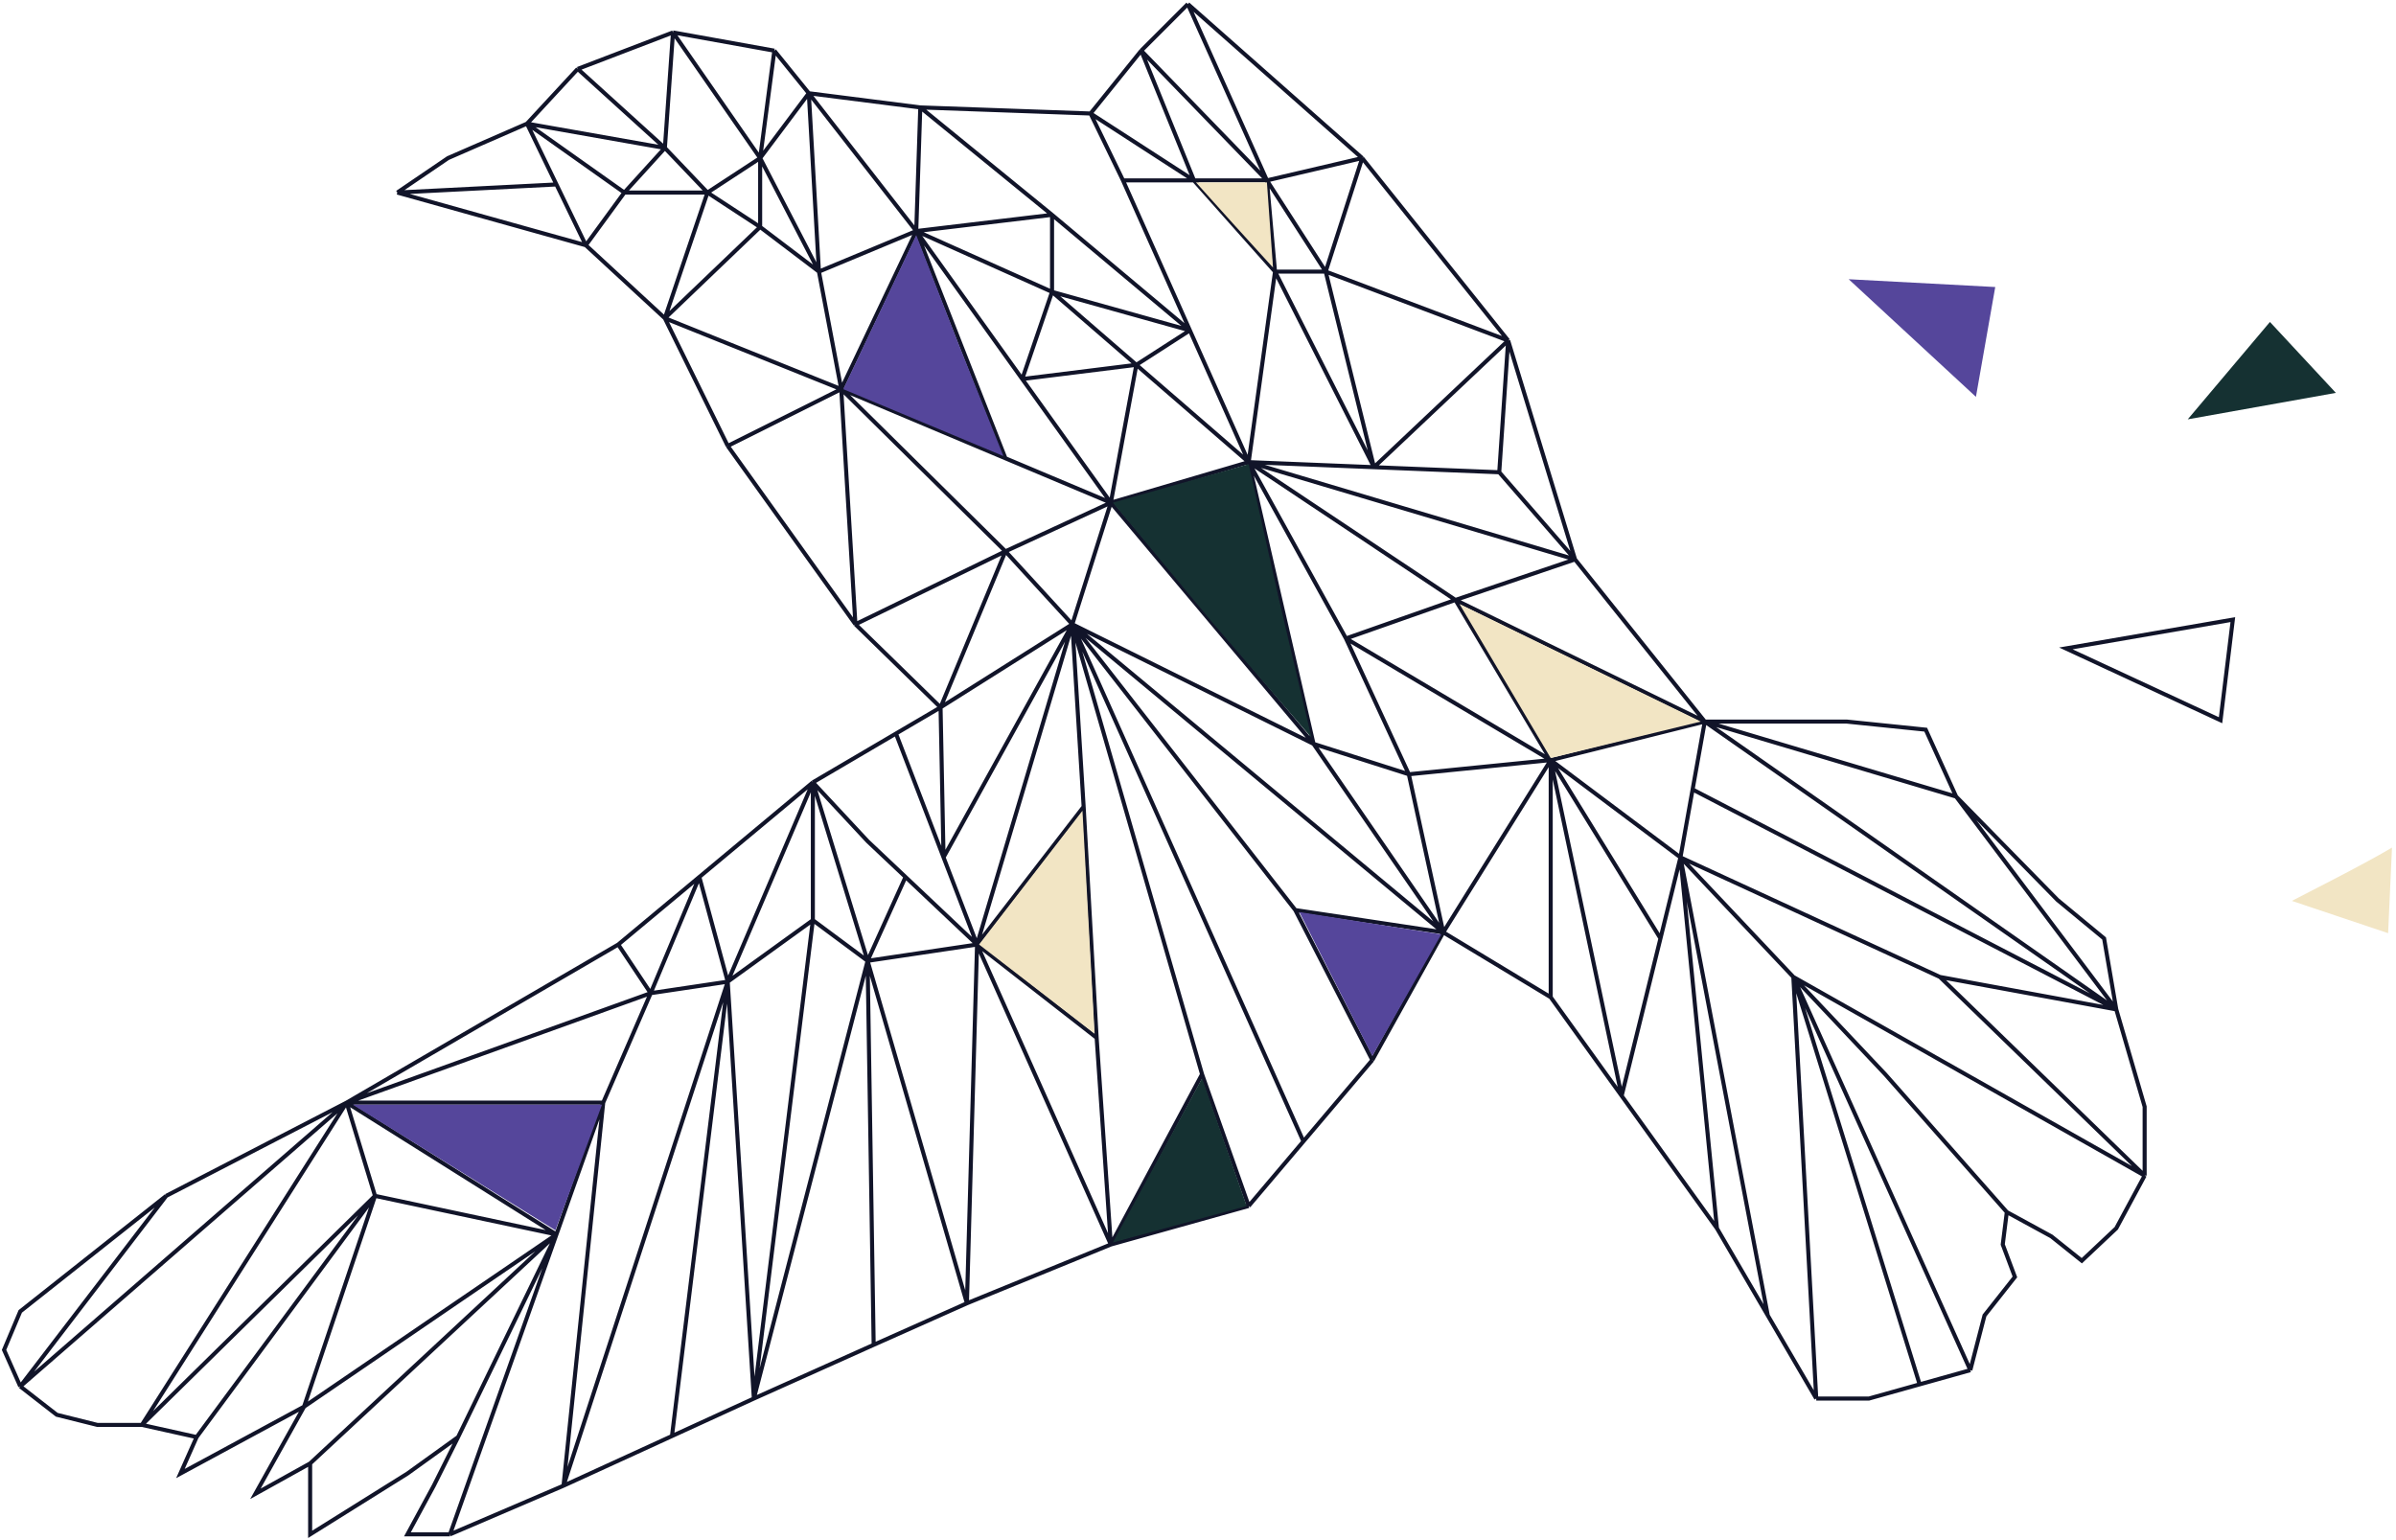<svg width="591" height="380" viewBox="0 0 591 380" fill="none" xmlns="http://www.w3.org/2000/svg">
    <path d="M98 47.5L110.5 39L130 30.5M98 47.5L144.5 60.5M98 47.5L137.25 45.5M130 30.5L142.5 17M130 30.5L164 36.5M130 30.5L137.25 45.5M130 30.5L154 47.5M142.5 17L166 8M142.5 17L164 36.5M166 8L187.5 39M166 8L191 12.5M166 8L164 36.5M187.5 39L191 12.5M187.5 39V56M187.5 39L174.5 47.5M187.5 39L199.5 23M187.5 39L202 67M191 12.5L199.5 23M199.5 23L227 26.5M199.5 23L202 67M199.5 23L226 57M227 26.5L269 28M227 26.5L259.5 53M227 26.5L226 57M269 28L281.5 12.5M269 28L294.5 44.5M269 28L277 44.5M281.5 12.5L293 1M281.5 12.5L312.5 44.5M281.5 12.5L294.5 44.5M293 1L336 39M293 1L312.5 44.5M336 39L372 84M336 39L327 67M336 39L312.5 44.5M372 84L388.5 138M372 84L327 67M372 84L369.804 116.5M372 84L338.902 115.25M388.5 138L369.804 116.5M388.5 138L359 148M388.5 138L308 114M388.5 138L420.5 178M327 67H314.5M327 67L312.5 44.5M327 67L338.902 115.25M312.5 44.5H294.5M312.5 44.5L314.5 67M294.5 44.5H277M294.5 44.5L314.5 67M144.5 60.5L164 78.5M144.5 60.5L137.25 45.5M144.5 60.5L154 47.5M164 78.5L179.5 110M164 78.5L207.5 96M164 78.5L187.5 56M164 78.5L174.5 47.5M179.5 110L211 154M179.5 110L207.5 96M211 154L248 136M211 154L207.5 96M211 154L232 174.5M248 136L207.5 96M248 136L264.5 154M248 136L274 124M248 136L232 174.5M207.5 96L202 67M207.5 96L226 57M207.5 96L248 113.053M187.5 56L174.5 47.5M187.5 56L202 67M174.5 47.5L164 36.5M174.5 47.5H154M164 36.5L154 47.5M202 67L226 57M259.5 53L293.5 81.5M259.5 53L226 57M259.5 53V72M293.5 81.5L277 44.5M293.5 81.5L308 114M293.5 81.5L280.286 90M293.5 81.5L259.5 72M314.5 67L308 114M314.5 67L338.902 115.25M226 57L259.5 72M226 57L252.149 93.5M226 57L248 113.053M259.5 72L252.149 93.5M259.5 72L280.286 90M274 124L308 114M274 124L264.5 154M274 124L252.149 93.5M274 124L280.286 90M274 124L324 183.5M274 124L248 113.053M308 114L280.286 90M308 114L324 183.5M308 114L338.902 115.25M308 114L359 148M308 114L332 157.5M264.5 154L319.5 224.5M264.5 154L241 233M264.5 154L232.737 211.5M264.5 154L232 174.5M264.5 154L296.5 265M264.5 154L321.5 281.566L338.5 261.5M264.5 154L267.294 199M264.5 154L324 183.5M264.5 154L356 230M232 174.5L221 180.96M232 174.5L232.737 211.5M252.149 93.5L280.286 90M324 183.5L347.5 191M324 183.5L356 230M369.804 116.5L338.902 115.25M359 148L420.5 178M359 148L332 157.5M359 148L382.5 187.5M200.5 193L214 207.5L223.353 216.333M200.5 193L221 180.96M200.5 193L172.5 216.333M200.5 193L179.5 242.168M200.5 193V227M200.5 193L214 237.025M152.5 233L85.5 272M152.5 233L172.5 216.333M152.5 233L160.5 245M85.5 272L41 295M85.5 272L5 342M85.5 272H148.788M85.5 272L160.5 245M85.5 272L137.25 304.518M85.5 272L35 351.5M85.5 272L92.5 295M41 295L5 323.5L1 333L5 342M41 295L5 342M5 342L14 349L24 351.5H35M35 351.5L48.5 354.5M35 351.5L92.5 295M48.5 354.5L44.5 363.5L75 347M48.5 354.5L92.5 295M75 347L63 368.5L76.5 361M75 347L137.25 304.518M75 347L92.5 295M76.5 361V368.5V378.5L100.5 363.5L113 354.5M76.5 361L137.25 304.518M113 354.5L107 366.5L100.5 378.5H111M113 354.5L137.25 304.518M111 378.5L139 366.5M111 378.5L137.25 304.518M139 366.5L148.788 272M139 366.5L179.5 242.168M139 366.5L165.75 354.25M185.949 345L214 237.025M185.949 345L179.5 242.168M185.949 345L215.5 331.75M185.949 345L165.75 354.25M185.949 345L200.5 227M238.5 321.5L274 307M238.5 321.5L241 233M238.5 321.5L214 237.025M238.5 321.5L215.5 331.75M274 307L308 297.5M274 307L241 233M274 307L270.5 256M274 307L296.5 265M308 297.5L338.5 261.5M308 297.5L296.5 265M338.5 261.5L356 230M338.5 261.5L319.5 224.5M356 230L382.5 246M356 230L347.5 191M356 230L382.5 187.5M356 230L319.5 224.5M382.5 246L400 270.329M382.5 246V187.5M423.5 303L414.5 211.5M423.5 303L436.042 324.5M423.5 303L400 270.329M448 345H461L473.5 341.5M448 345L442.346 241M448 345L436.042 324.5M486 338L489.5 324.5L497 315L494 307L495 299M486 338L442.346 241M486 338L473.5 341.5M495 299L506 305L513.5 311L522 303L529 290M495 299L465 265L442.346 241M529 290V273L522 249M529 290L478.5 241M529 290L442.346 241M522 249L519 231.5L507.5 222L482.5 196.5M522 249L420.5 178M522 249L417.5 194.75M522 249L482.5 196.5M522 249L478.5 241M482.5 196.5L475 180L455.5 178H420.5M482.5 196.5L420.5 178M420.5 178L417.5 194.75M420.5 178L382.5 187.5M382.5 187.5L347.5 191M382.5 187.5L414.5 211.5M382.5 187.5L400 270.329M382.5 187.5L409.57 231.5M382.5 187.5L332 157.5M347.5 191L332 157.5M241 233L232.737 211.5M241 233L267.294 199M241 233L214 237.025M241 233L223.353 216.333M241 233L270.5 256M221 180.96L232.737 211.5M414.5 211.5L417.5 194.75M414.5 211.5L478.5 241M414.5 211.5L442.346 241M414.5 211.5L436.042 324.5M414.5 211.5L409.57 231.5M442.346 241L473.5 341.5M400 270.329L409.57 231.5M267.294 199L270.5 256M160.5 245L172.5 216.333M160.5 245L179.5 242.168M160.5 245L148.788 272M172.5 216.333L179.5 242.168M179.5 242.168L200.5 227M179.5 242.168L165.75 354.25M148.788 272L137.25 304.518M200.5 227L214 237.025M214 237.025L215.5 331.75M214 237.025L223.353 216.333M137.25 304.518L92.5 295" stroke="#111429"/>
    <path d="M267 200L241.5 233L270 255L267 200Z" fill="#F2E5C4"/>
    <path d="M208 96L226 58L236.5 85L247.5 112.5L208 96Z" fill="#55469B"/>
    <path d="M148.5 272.5H87L137 303.5L148.5 272.5Z" fill="#55469B"/>
    <path d="M308 114.5L274.5 124L299 153.5L323.5 182L315.5 148L308 114.5Z" fill="#153132"/>
    <path d="M312.5 45H295L299.5 50L304 55L314 66L312.5 45Z" fill="#F2E5C4"/>
    <path d="M382.5 187L360 149L419.5 178L382.5 187Z" fill="#F2E5C4"/>
    <path d="M296.5 266L274.5 306.5L291 302L307.5 297.5L296.5 266Z" fill="#153132"/>
    <path d="M355.5 230.5L320.5 225L338.5 260.5L355.5 230.5Z" fill="#55469B"/>
    <path d="M547.723 177.672L509.571 159.954L550.754 152.851L547.723 177.672Z" stroke="#111429"/>
    <path d="M590.013 209.092C582.597 213.51 567.011 221.307 565.312 222.236L589.055 230.201L590.013 209.092Z" fill="#F2E5C4"/>
    <path d="M559.904 79.421L539.628 103.444L576.168 96.916L559.904 79.421Z" fill="#153132"/>
    <path d="M492.148 70.805L456 68.882L487.386 97.896L492.148 70.805Z" fill="#55469B"/>
</svg>
